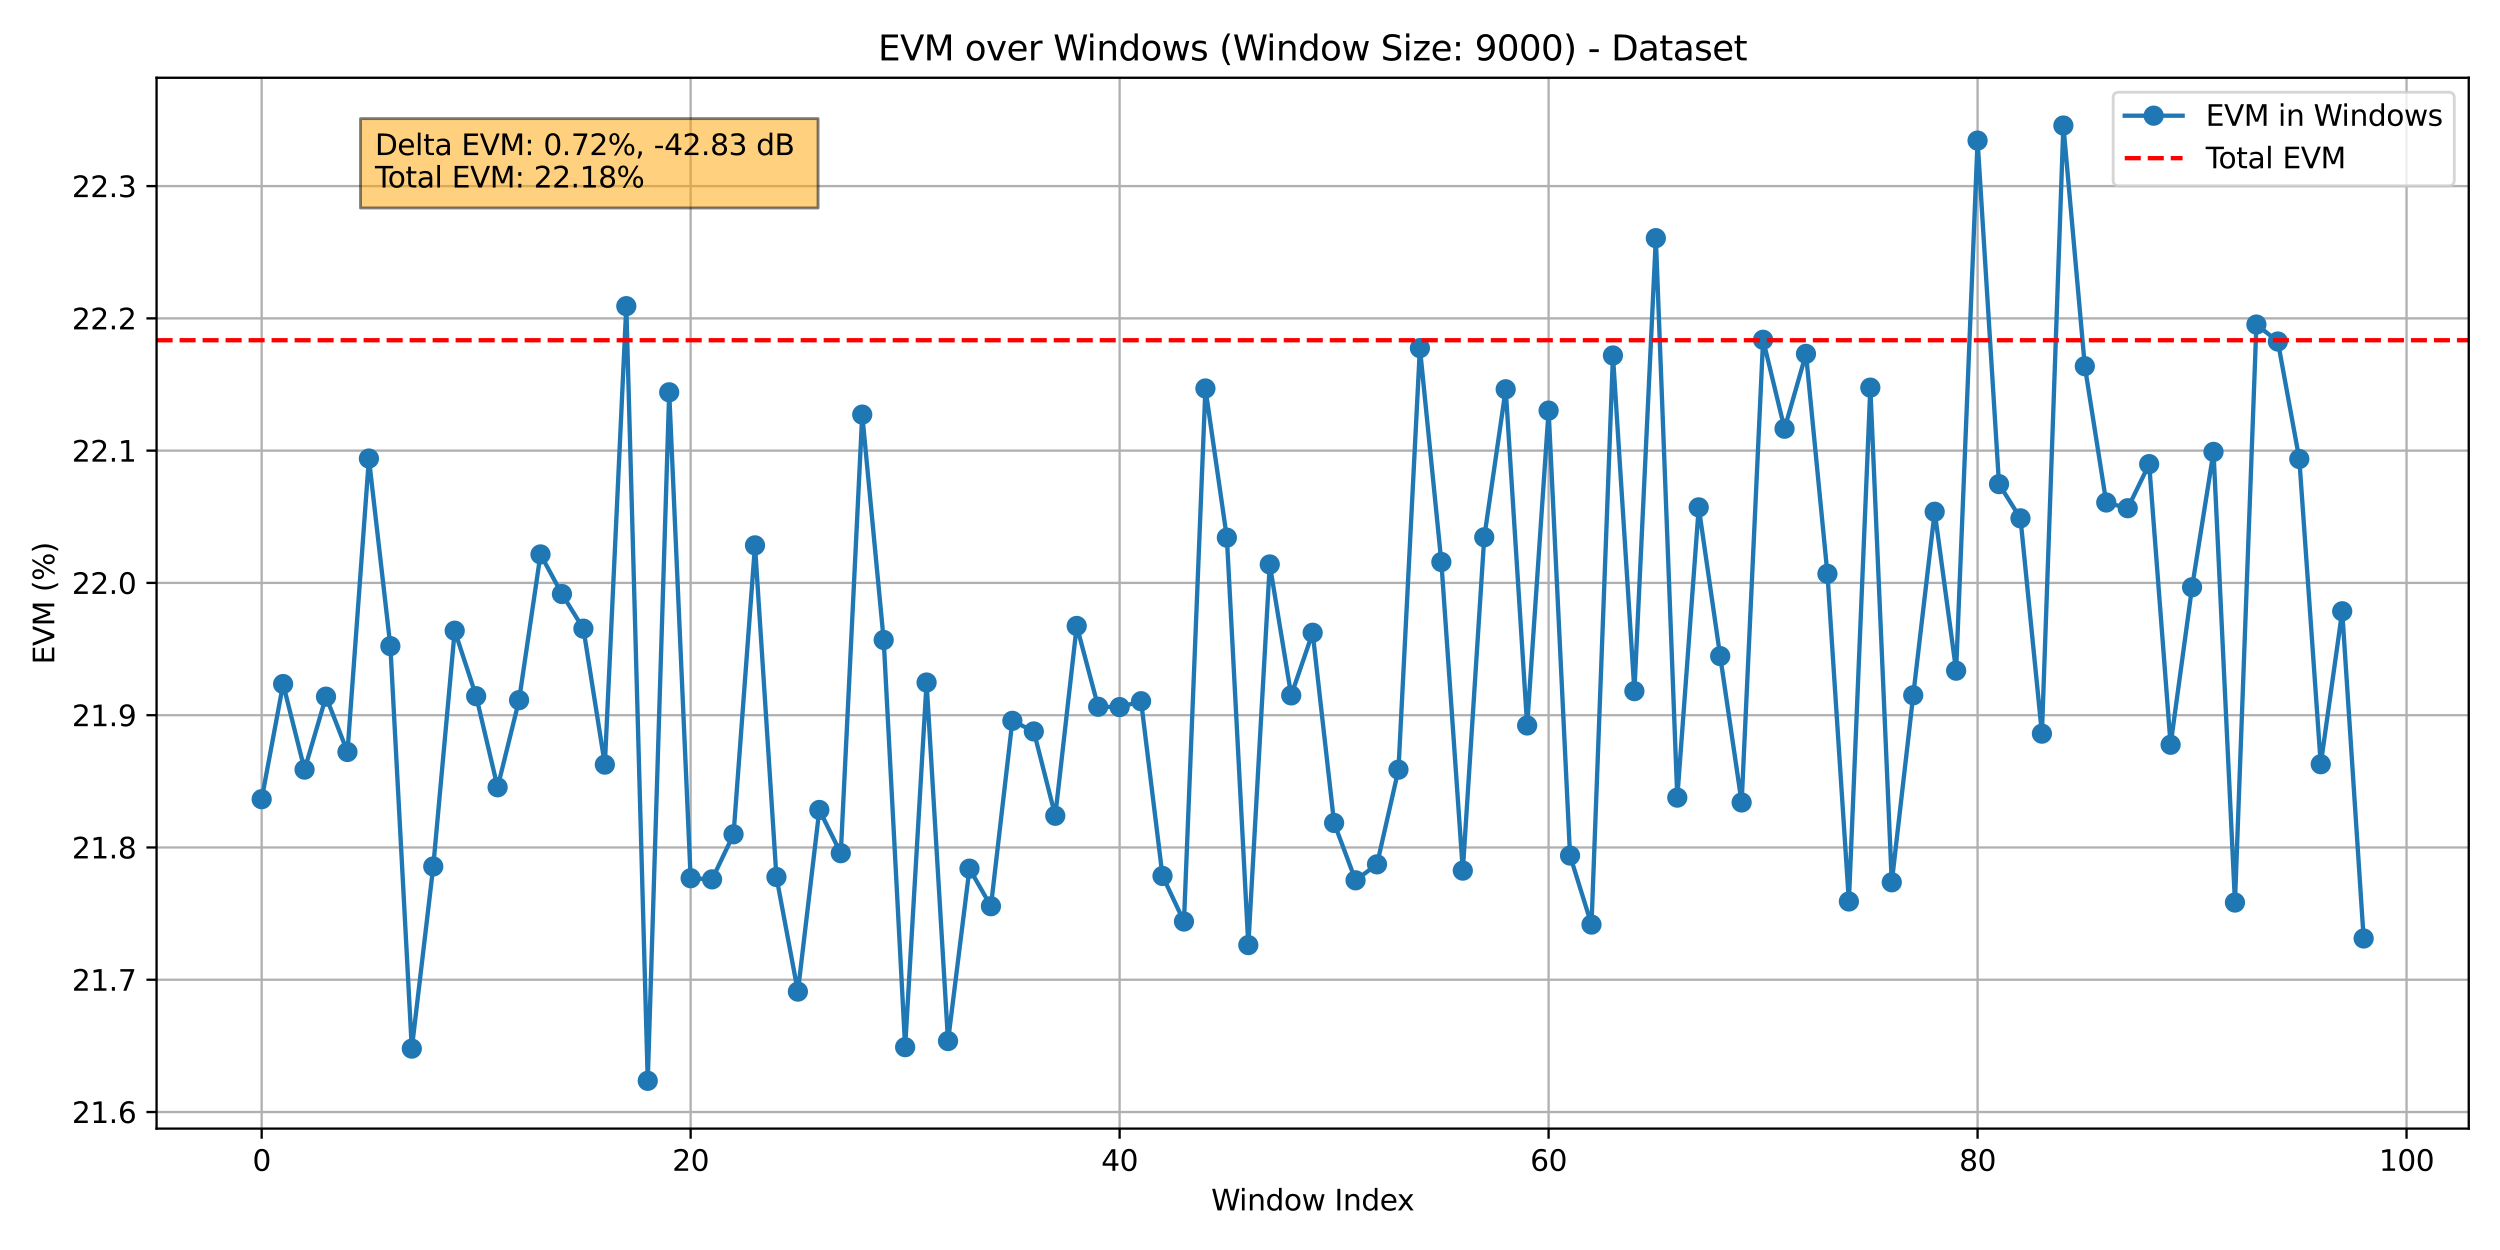 <?xml version="1.0" encoding="utf-8" standalone="no"?>
<!DOCTYPE svg PUBLIC "-//W3C//DTD SVG 1.1//EN"
  "http://www.w3.org/Graphics/SVG/1.1/DTD/svg11.dtd">
<svg xmlns:xlink="http://www.w3.org/1999/xlink" width="864pt" height="432pt" viewBox="0 0 864 432" xmlns="http://www.w3.org/2000/svg" version="1.1">
 <defs>
  <style type="text/css">*{stroke-linejoin: round; stroke-linecap: butt}</style>
 </defs>
 <g id="figure_1">
  <g id="patch_1">
   <path d="M 0 432 
L 864 432 
L 864 0 
L 0 0 
z
" style="fill: #ffffff"/>
  </g>
  <g id="axes_1">
   <g id="patch_2">
    <path d="M 54.11 390.04 
L 853.2 390.04 
L 853.2 26.88 
L 54.11 26.88 
z
" style="fill: #ffffff"/>
   </g>
   <g id="matplotlib.axis_1">
    <g id="xtick_1">
     <g id="line2d_1">
      <path d="M 90.432 390.04 
L 90.432 26.88 
" clip-path="url(#p00bcfaa2cd)" style="fill: none; stroke: #b0b0b0; stroke-width: 0.8; stroke-linecap: square"/>
     </g>
     <g id="line2d_2">
      <defs>
       <path id="mf7ab8d05f5" d="M 0 0 
L 0 3.5 
" style="stroke: #000000; stroke-width: 0.8"/>
      </defs>
      <g>
       <use xlink:href="#mf7ab8d05f5" x="90.432" y="390.04" style="stroke: #000000; stroke-width: 0.8"/>
      </g>
     </g>
     <g id="text_1">
      <!-- 0 -->
      <g transform="translate(87.251 404.638) scale(0.1 -0.1)">
       <defs>
        <path id="DejaVuSans-30" d="M 2034 4250 
Q 1547 4250 1301 3770 
Q 1056 3291 1056 2328 
Q 1056 1369 1301 889 
Q 1547 409 2034 409 
Q 2525 409 2770 889 
Q 3016 1369 3016 2328 
Q 3016 3291 2770 3770 
Q 2525 4250 2034 4250 
z
M 2034 4750 
Q 2819 4750 3233 4129 
Q 3647 3509 3647 2328 
Q 3647 1150 3233 529 
Q 2819 -91 2034 -91 
Q 1250 -91 836 529 
Q 422 1150 422 2328 
Q 422 3509 836 4129 
Q 1250 4750 2034 4750 
z
" transform="scale(0.016)"/>
       </defs>
       <use xlink:href="#DejaVuSans-30"/>
      </g>
     </g>
    </g>
    <g id="xtick_2">
     <g id="line2d_3">
      <path d="M 238.686 390.04 
L 238.686 26.88 
" clip-path="url(#p00bcfaa2cd)" style="fill: none; stroke: #b0b0b0; stroke-width: 0.8; stroke-linecap: square"/>
     </g>
     <g id="line2d_4">
      <g>
       <use xlink:href="#mf7ab8d05f5" x="238.686" y="390.04" style="stroke: #000000; stroke-width: 0.8"/>
      </g>
     </g>
     <g id="text_2">
      <!-- 20 -->
      <g transform="translate(232.324 404.638) scale(0.1 -0.1)">
       <defs>
        <path id="DejaVuSans-32" d="M 1228 531 
L 3431 531 
L 3431 0 
L 469 0 
L 469 531 
Q 828 903 1448 1529 
Q 2069 2156 2228 2338 
Q 2531 2678 2651 2914 
Q 2772 3150 2772 3378 
Q 2772 3750 2511 3984 
Q 2250 4219 1831 4219 
Q 1534 4219 1204 4116 
Q 875 4013 500 3803 
L 500 4441 
Q 881 4594 1212 4672 
Q 1544 4750 1819 4750 
Q 2544 4750 2975 4387 
Q 3406 4025 3406 3419 
Q 3406 3131 3298 2873 
Q 3191 2616 2906 2266 
Q 2828 2175 2409 1742 
Q 1991 1309 1228 531 
z
" transform="scale(0.016)"/>
       </defs>
       <use xlink:href="#DejaVuSans-32"/>
       <use xlink:href="#DejaVuSans-30" transform="translate(63.623 0)"/>
      </g>
     </g>
    </g>
    <g id="xtick_3">
     <g id="line2d_5">
      <path d="M 386.941 390.04 
L 386.941 26.88 
" clip-path="url(#p00bcfaa2cd)" style="fill: none; stroke: #b0b0b0; stroke-width: 0.8; stroke-linecap: square"/>
     </g>
     <g id="line2d_6">
      <g>
       <use xlink:href="#mf7ab8d05f5" x="386.941" y="390.04" style="stroke: #000000; stroke-width: 0.8"/>
      </g>
     </g>
     <g id="text_3">
      <!-- 40 -->
      <g transform="translate(380.578 404.638) scale(0.1 -0.1)">
       <defs>
        <path id="DejaVuSans-34" d="M 2419 4116 
L 825 1625 
L 2419 1625 
L 2419 4116 
z
M 2253 4666 
L 3047 4666 
L 3047 1625 
L 3713 1625 
L 3713 1100 
L 3047 1100 
L 3047 0 
L 2419 0 
L 2419 1100 
L 313 1100 
L 313 1709 
L 2253 4666 
z
" transform="scale(0.016)"/>
       </defs>
       <use xlink:href="#DejaVuSans-34"/>
       <use xlink:href="#DejaVuSans-30" transform="translate(63.623 0)"/>
      </g>
     </g>
    </g>
    <g id="xtick_4">
     <g id="line2d_7">
      <path d="M 535.195 390.04 
L 535.195 26.88 
" clip-path="url(#p00bcfaa2cd)" style="fill: none; stroke: #b0b0b0; stroke-width: 0.8; stroke-linecap: square"/>
     </g>
     <g id="line2d_8">
      <g>
       <use xlink:href="#mf7ab8d05f5" x="535.195" y="390.04" style="stroke: #000000; stroke-width: 0.8"/>
      </g>
     </g>
     <g id="text_4">
      <!-- 60 -->
      <g transform="translate(528.832 404.638) scale(0.1 -0.1)">
       <defs>
        <path id="DejaVuSans-36" d="M 2113 2584 
Q 1688 2584 1439 2293 
Q 1191 2003 1191 1497 
Q 1191 994 1439 701 
Q 1688 409 2113 409 
Q 2538 409 2786 701 
Q 3034 994 3034 1497 
Q 3034 2003 2786 2293 
Q 2538 2584 2113 2584 
z
M 3366 4563 
L 3366 3988 
Q 3128 4100 2886 4159 
Q 2644 4219 2406 4219 
Q 1781 4219 1451 3797 
Q 1122 3375 1075 2522 
Q 1259 2794 1537 2939 
Q 1816 3084 2150 3084 
Q 2853 3084 3261 2657 
Q 3669 2231 3669 1497 
Q 3669 778 3244 343 
Q 2819 -91 2113 -91 
Q 1303 -91 875 529 
Q 447 1150 447 2328 
Q 447 3434 972 4092 
Q 1497 4750 2381 4750 
Q 2619 4750 2861 4703 
Q 3103 4656 3366 4563 
z
" transform="scale(0.016)"/>
       </defs>
       <use xlink:href="#DejaVuSans-36"/>
       <use xlink:href="#DejaVuSans-30" transform="translate(63.623 0)"/>
      </g>
     </g>
    </g>
    <g id="xtick_5">
     <g id="line2d_9">
      <path d="M 683.449 390.04 
L 683.449 26.88 
" clip-path="url(#p00bcfaa2cd)" style="fill: none; stroke: #b0b0b0; stroke-width: 0.8; stroke-linecap: square"/>
     </g>
     <g id="line2d_10">
      <g>
       <use xlink:href="#mf7ab8d05f5" x="683.449" y="390.04" style="stroke: #000000; stroke-width: 0.8"/>
      </g>
     </g>
     <g id="text_5">
      <!-- 80 -->
      <g transform="translate(677.086 404.638) scale(0.1 -0.1)">
       <defs>
        <path id="DejaVuSans-38" d="M 2034 2216 
Q 1584 2216 1326 1975 
Q 1069 1734 1069 1313 
Q 1069 891 1326 650 
Q 1584 409 2034 409 
Q 2484 409 2743 651 
Q 3003 894 3003 1313 
Q 3003 1734 2745 1975 
Q 2488 2216 2034 2216 
z
M 1403 2484 
Q 997 2584 770 2862 
Q 544 3141 544 3541 
Q 544 4100 942 4425 
Q 1341 4750 2034 4750 
Q 2731 4750 3128 4425 
Q 3525 4100 3525 3541 
Q 3525 3141 3298 2862 
Q 3072 2584 2669 2484 
Q 3125 2378 3379 2068 
Q 3634 1759 3634 1313 
Q 3634 634 3220 271 
Q 2806 -91 2034 -91 
Q 1263 -91 848 271 
Q 434 634 434 1313 
Q 434 1759 690 2068 
Q 947 2378 1403 2484 
z
M 1172 3481 
Q 1172 3119 1398 2916 
Q 1625 2713 2034 2713 
Q 2441 2713 2670 2916 
Q 2900 3119 2900 3481 
Q 2900 3844 2670 4047 
Q 2441 4250 2034 4250 
Q 1625 4250 1398 4047 
Q 1172 3844 1172 3481 
z
" transform="scale(0.016)"/>
       </defs>
       <use xlink:href="#DejaVuSans-38"/>
       <use xlink:href="#DejaVuSans-30" transform="translate(63.623 0)"/>
      </g>
     </g>
    </g>
    <g id="xtick_6">
     <g id="line2d_11">
      <path d="M 831.703 390.04 
L 831.703 26.88 
" clip-path="url(#p00bcfaa2cd)" style="fill: none; stroke: #b0b0b0; stroke-width: 0.8; stroke-linecap: square"/>
     </g>
     <g id="line2d_12">
      <g>
       <use xlink:href="#mf7ab8d05f5" x="831.703" y="390.04" style="stroke: #000000; stroke-width: 0.8"/>
      </g>
     </g>
     <g id="text_6">
      <!-- 100 -->
      <g transform="translate(822.159 404.638) scale(0.1 -0.1)">
       <defs>
        <path id="DejaVuSans-31" d="M 794 531 
L 1825 531 
L 1825 4091 
L 703 3866 
L 703 4441 
L 1819 4666 
L 2450 4666 
L 2450 531 
L 3481 531 
L 3481 0 
L 794 0 
L 794 531 
z
" transform="scale(0.016)"/>
       </defs>
       <use xlink:href="#DejaVuSans-31"/>
       <use xlink:href="#DejaVuSans-30" transform="translate(63.623 0)"/>
       <use xlink:href="#DejaVuSans-30" transform="translate(127.246 0)"/>
      </g>
     </g>
    </g>
    <g id="text_7">
     <!-- Window Index -->
     <g transform="translate(418.588 418.317) scale(0.1 -0.1)">
      <defs>
       <path id="DejaVuSans-57" d="M 213 4666 
L 850 4666 
L 1831 722 
L 2809 4666 
L 3519 4666 
L 4500 722 
L 5478 4666 
L 6119 4666 
L 4947 0 
L 4153 0 
L 3169 4050 
L 2175 0 
L 1381 0 
L 213 4666 
z
" transform="scale(0.016)"/>
       <path id="DejaVuSans-69" d="M 603 3500 
L 1178 3500 
L 1178 0 
L 603 0 
L 603 3500 
z
M 603 4863 
L 1178 4863 
L 1178 4134 
L 603 4134 
L 603 4863 
z
" transform="scale(0.016)"/>
       <path id="DejaVuSans-6e" d="M 3513 2113 
L 3513 0 
L 2938 0 
L 2938 2094 
Q 2938 2591 2744 2837 
Q 2550 3084 2163 3084 
Q 1697 3084 1428 2787 
Q 1159 2491 1159 1978 
L 1159 0 
L 581 0 
L 581 3500 
L 1159 3500 
L 1159 2956 
Q 1366 3272 1645 3428 
Q 1925 3584 2291 3584 
Q 2894 3584 3203 3211 
Q 3513 2838 3513 2113 
z
" transform="scale(0.016)"/>
       <path id="DejaVuSans-64" d="M 2906 2969 
L 2906 4863 
L 3481 4863 
L 3481 0 
L 2906 0 
L 2906 525 
Q 2725 213 2448 61 
Q 2172 -91 1784 -91 
Q 1150 -91 751 415 
Q 353 922 353 1747 
Q 353 2572 751 3078 
Q 1150 3584 1784 3584 
Q 2172 3584 2448 3432 
Q 2725 3281 2906 2969 
z
M 947 1747 
Q 947 1113 1208 752 
Q 1469 391 1925 391 
Q 2381 391 2643 752 
Q 2906 1113 2906 1747 
Q 2906 2381 2643 2742 
Q 2381 3103 1925 3103 
Q 1469 3103 1208 2742 
Q 947 2381 947 1747 
z
" transform="scale(0.016)"/>
       <path id="DejaVuSans-6f" d="M 1959 3097 
Q 1497 3097 1228 2736 
Q 959 2375 959 1747 
Q 959 1119 1226 758 
Q 1494 397 1959 397 
Q 2419 397 2687 759 
Q 2956 1122 2956 1747 
Q 2956 2369 2687 2733 
Q 2419 3097 1959 3097 
z
M 1959 3584 
Q 2709 3584 3137 3096 
Q 3566 2609 3566 1747 
Q 3566 888 3137 398 
Q 2709 -91 1959 -91 
Q 1206 -91 779 398 
Q 353 888 353 1747 
Q 353 2609 779 3096 
Q 1206 3584 1959 3584 
z
" transform="scale(0.016)"/>
       <path id="DejaVuSans-77" d="M 269 3500 
L 844 3500 
L 1563 769 
L 2278 3500 
L 2956 3500 
L 3675 769 
L 4391 3500 
L 4966 3500 
L 4050 0 
L 3372 0 
L 2619 2869 
L 1863 0 
L 1184 0 
L 269 3500 
z
" transform="scale(0.016)"/>
       <path id="DejaVuSans-20" transform="scale(0.016)"/>
       <path id="DejaVuSans-49" d="M 628 4666 
L 1259 4666 
L 1259 0 
L 628 0 
L 628 4666 
z
" transform="scale(0.016)"/>
       <path id="DejaVuSans-65" d="M 3597 1894 
L 3597 1613 
L 953 1613 
Q 991 1019 1311 708 
Q 1631 397 2203 397 
Q 2534 397 2845 478 
Q 3156 559 3463 722 
L 3463 178 
Q 3153 47 2828 -22 
Q 2503 -91 2169 -91 
Q 1331 -91 842 396 
Q 353 884 353 1716 
Q 353 2575 817 3079 
Q 1281 3584 2069 3584 
Q 2775 3584 3186 3129 
Q 3597 2675 3597 1894 
z
M 3022 2063 
Q 3016 2534 2758 2815 
Q 2500 3097 2075 3097 
Q 1594 3097 1305 2825 
Q 1016 2553 972 2059 
L 3022 2063 
z
" transform="scale(0.016)"/>
       <path id="DejaVuSans-78" d="M 3513 3500 
L 2247 1797 
L 3578 0 
L 2900 0 
L 1881 1375 
L 863 0 
L 184 0 
L 1544 1831 
L 300 3500 
L 978 3500 
L 1906 2253 
L 2834 3500 
L 3513 3500 
z
" transform="scale(0.016)"/>
      </defs>
      <use xlink:href="#DejaVuSans-57"/>
      <use xlink:href="#DejaVuSans-69" transform="translate(96.627 0)"/>
      <use xlink:href="#DejaVuSans-6e" transform="translate(124.41 0)"/>
      <use xlink:href="#DejaVuSans-64" transform="translate(187.789 0)"/>
      <use xlink:href="#DejaVuSans-6f" transform="translate(251.266 0)"/>
      <use xlink:href="#DejaVuSans-77" transform="translate(312.447 0)"/>
      <use xlink:href="#DejaVuSans-20" transform="translate(394.234 0)"/>
      <use xlink:href="#DejaVuSans-49" transform="translate(426.021 0)"/>
      <use xlink:href="#DejaVuSans-6e" transform="translate(455.514 0)"/>
      <use xlink:href="#DejaVuSans-64" transform="translate(518.893 0)"/>
      <use xlink:href="#DejaVuSans-65" transform="translate(582.369 0)"/>
      <use xlink:href="#DejaVuSans-78" transform="translate(642.143 0)"/>
     </g>
    </g>
   </g>
   <g id="matplotlib.axis_2">
    <g id="ytick_1">
     <g id="line2d_13">
      <path d="M 54.11 384.311 
L 853.2 384.311 
" clip-path="url(#p00bcfaa2cd)" style="fill: none; stroke: #b0b0b0; stroke-width: 0.8; stroke-linecap: square"/>
     </g>
     <g id="line2d_14">
      <defs>
       <path id="m2337b402ac" d="M 0 0 
L -3.5 0 
" style="stroke: #000000; stroke-width: 0.8"/>
      </defs>
      <g>
       <use xlink:href="#m2337b402ac" x="54.11" y="384.311" style="stroke: #000000; stroke-width: 0.8"/>
      </g>
     </g>
     <g id="text_8">
      <!-- 21.6 -->
      <g transform="translate(24.844 388.11) scale(0.1 -0.1)">
       <defs>
        <path id="DejaVuSans-2e" d="M 684 794 
L 1344 794 
L 1344 0 
L 684 0 
L 684 794 
z
" transform="scale(0.016)"/>
       </defs>
       <use xlink:href="#DejaVuSans-32"/>
       <use xlink:href="#DejaVuSans-31" transform="translate(63.623 0)"/>
       <use xlink:href="#DejaVuSans-2e" transform="translate(127.246 0)"/>
       <use xlink:href="#DejaVuSans-36" transform="translate(159.033 0)"/>
      </g>
     </g>
    </g>
    <g id="ytick_2">
     <g id="line2d_15">
      <path d="M 54.11 338.597 
L 853.2 338.597 
" clip-path="url(#p00bcfaa2cd)" style="fill: none; stroke: #b0b0b0; stroke-width: 0.8; stroke-linecap: square"/>
     </g>
     <g id="line2d_16">
      <g>
       <use xlink:href="#m2337b402ac" x="54.11" y="338.597" style="stroke: #000000; stroke-width: 0.8"/>
      </g>
     </g>
     <g id="text_9">
      <!-- 21.7 -->
      <g transform="translate(24.844 342.397) scale(0.1 -0.1)">
       <defs>
        <path id="DejaVuSans-37" d="M 525 4666 
L 3525 4666 
L 3525 4397 
L 1831 0 
L 1172 0 
L 2766 4134 
L 525 4134 
L 525 4666 
z
" transform="scale(0.016)"/>
       </defs>
       <use xlink:href="#DejaVuSans-32"/>
       <use xlink:href="#DejaVuSans-31" transform="translate(63.623 0)"/>
       <use xlink:href="#DejaVuSans-2e" transform="translate(127.246 0)"/>
       <use xlink:href="#DejaVuSans-37" transform="translate(159.033 0)"/>
      </g>
     </g>
    </g>
    <g id="ytick_3">
     <g id="line2d_17">
      <path d="M 54.11 292.884 
L 853.2 292.884 
" clip-path="url(#p00bcfaa2cd)" style="fill: none; stroke: #b0b0b0; stroke-width: 0.8; stroke-linecap: square"/>
     </g>
     <g id="line2d_18">
      <g>
       <use xlink:href="#m2337b402ac" x="54.11" y="292.884" style="stroke: #000000; stroke-width: 0.8"/>
      </g>
     </g>
     <g id="text_10">
      <!-- 21.8 -->
      <g transform="translate(24.844 296.684) scale(0.1 -0.1)">
       <use xlink:href="#DejaVuSans-32"/>
       <use xlink:href="#DejaVuSans-31" transform="translate(63.623 0)"/>
       <use xlink:href="#DejaVuSans-2e" transform="translate(127.246 0)"/>
       <use xlink:href="#DejaVuSans-38" transform="translate(159.033 0)"/>
      </g>
     </g>
    </g>
    <g id="ytick_4">
     <g id="line2d_19">
      <path d="M 54.11 247.171 
L 853.2 247.171 
" clip-path="url(#p00bcfaa2cd)" style="fill: none; stroke: #b0b0b0; stroke-width: 0.8; stroke-linecap: square"/>
     </g>
     <g id="line2d_20">
      <g>
       <use xlink:href="#m2337b402ac" x="54.11" y="247.171" style="stroke: #000000; stroke-width: 0.8"/>
      </g>
     </g>
     <g id="text_11">
      <!-- 21.9 -->
      <g transform="translate(24.844 250.97) scale(0.1 -0.1)">
       <defs>
        <path id="DejaVuSans-39" d="M 703 97 
L 703 672 
Q 941 559 1184 500 
Q 1428 441 1663 441 
Q 2288 441 2617 861 
Q 2947 1281 2994 2138 
Q 2813 1869 2534 1725 
Q 2256 1581 1919 1581 
Q 1219 1581 811 2004 
Q 403 2428 403 3163 
Q 403 3881 828 4315 
Q 1253 4750 1959 4750 
Q 2769 4750 3195 4129 
Q 3622 3509 3622 2328 
Q 3622 1225 3098 567 
Q 2575 -91 1691 -91 
Q 1453 -91 1209 -44 
Q 966 3 703 97 
z
M 1959 2075 
Q 2384 2075 2632 2365 
Q 2881 2656 2881 3163 
Q 2881 3666 2632 3958 
Q 2384 4250 1959 4250 
Q 1534 4250 1286 3958 
Q 1038 3666 1038 3163 
Q 1038 2656 1286 2365 
Q 1534 2075 1959 2075 
z
" transform="scale(0.016)"/>
       </defs>
       <use xlink:href="#DejaVuSans-32"/>
       <use xlink:href="#DejaVuSans-31" transform="translate(63.623 0)"/>
       <use xlink:href="#DejaVuSans-2e" transform="translate(127.246 0)"/>
       <use xlink:href="#DejaVuSans-39" transform="translate(159.033 0)"/>
      </g>
     </g>
    </g>
    <g id="ytick_5">
     <g id="line2d_21">
      <path d="M 54.11 201.458 
L 853.2 201.458 
" clip-path="url(#p00bcfaa2cd)" style="fill: none; stroke: #b0b0b0; stroke-width: 0.8; stroke-linecap: square"/>
     </g>
     <g id="line2d_22">
      <g>
       <use xlink:href="#m2337b402ac" x="54.11" y="201.458" style="stroke: #000000; stroke-width: 0.8"/>
      </g>
     </g>
     <g id="text_12">
      <!-- 22.0 -->
      <g transform="translate(24.844 205.257) scale(0.1 -0.1)">
       <use xlink:href="#DejaVuSans-32"/>
       <use xlink:href="#DejaVuSans-32" transform="translate(63.623 0)"/>
       <use xlink:href="#DejaVuSans-2e" transform="translate(127.246 0)"/>
       <use xlink:href="#DejaVuSans-30" transform="translate(159.033 0)"/>
      </g>
     </g>
    </g>
    <g id="ytick_6">
     <g id="line2d_23">
      <path d="M 54.11 155.745 
L 853.2 155.745 
" clip-path="url(#p00bcfaa2cd)" style="fill: none; stroke: #b0b0b0; stroke-width: 0.8; stroke-linecap: square"/>
     </g>
     <g id="line2d_24">
      <g>
       <use xlink:href="#m2337b402ac" x="54.11" y="155.745" style="stroke: #000000; stroke-width: 0.8"/>
      </g>
     </g>
     <g id="text_13">
      <!-- 22.1 -->
      <g transform="translate(24.844 159.544) scale(0.1 -0.1)">
       <use xlink:href="#DejaVuSans-32"/>
       <use xlink:href="#DejaVuSans-32" transform="translate(63.623 0)"/>
       <use xlink:href="#DejaVuSans-2e" transform="translate(127.246 0)"/>
       <use xlink:href="#DejaVuSans-31" transform="translate(159.033 0)"/>
      </g>
     </g>
    </g>
    <g id="ytick_7">
     <g id="line2d_25">
      <path d="M 54.11 110.032 
L 853.2 110.032 
" clip-path="url(#p00bcfaa2cd)" style="fill: none; stroke: #b0b0b0; stroke-width: 0.8; stroke-linecap: square"/>
     </g>
     <g id="line2d_26">
      <g>
       <use xlink:href="#m2337b402ac" x="54.11" y="110.032" style="stroke: #000000; stroke-width: 0.8"/>
      </g>
     </g>
     <g id="text_14">
      <!-- 22.2 -->
      <g transform="translate(24.844 113.831) scale(0.1 -0.1)">
       <use xlink:href="#DejaVuSans-32"/>
       <use xlink:href="#DejaVuSans-32" transform="translate(63.623 0)"/>
       <use xlink:href="#DejaVuSans-2e" transform="translate(127.246 0)"/>
       <use xlink:href="#DejaVuSans-32" transform="translate(159.033 0)"/>
      </g>
     </g>
    </g>
    <g id="ytick_8">
     <g id="line2d_27">
      <path d="M 54.11 64.319 
L 853.2 64.319 
" clip-path="url(#p00bcfaa2cd)" style="fill: none; stroke: #b0b0b0; stroke-width: 0.8; stroke-linecap: square"/>
     </g>
     <g id="line2d_28">
      <g>
       <use xlink:href="#m2337b402ac" x="54.11" y="64.319" style="stroke: #000000; stroke-width: 0.8"/>
      </g>
     </g>
     <g id="text_15">
      <!-- 22.3 -->
      <g transform="translate(24.844 68.118) scale(0.1 -0.1)">
       <defs>
        <path id="DejaVuSans-33" d="M 2597 2516 
Q 3050 2419 3304 2112 
Q 3559 1806 3559 1356 
Q 3559 666 3084 287 
Q 2609 -91 1734 -91 
Q 1441 -91 1130 -33 
Q 819 25 488 141 
L 488 750 
Q 750 597 1062 519 
Q 1375 441 1716 441 
Q 2309 441 2620 675 
Q 2931 909 2931 1356 
Q 2931 1769 2642 2001 
Q 2353 2234 1838 2234 
L 1294 2234 
L 1294 2753 
L 1863 2753 
Q 2328 2753 2575 2939 
Q 2822 3125 2822 3475 
Q 2822 3834 2567 4026 
Q 2313 4219 1838 4219 
Q 1578 4219 1281 4162 
Q 984 4106 628 3988 
L 628 4550 
Q 988 4650 1302 4700 
Q 1616 4750 1894 4750 
Q 2613 4750 3031 4423 
Q 3450 4097 3450 3541 
Q 3450 3153 3228 2886 
Q 3006 2619 2597 2516 
z
" transform="scale(0.016)"/>
       </defs>
       <use xlink:href="#DejaVuSans-32"/>
       <use xlink:href="#DejaVuSans-32" transform="translate(63.623 0)"/>
       <use xlink:href="#DejaVuSans-2e" transform="translate(127.246 0)"/>
       <use xlink:href="#DejaVuSans-33" transform="translate(159.033 0)"/>
      </g>
     </g>
    </g>
    <g id="text_16">
     <!-- EVM (%) -->
     <g transform="translate(18.765 229.595) rotate(-90) scale(0.1 -0.1)">
      <defs>
       <path id="DejaVuSans-45" d="M 628 4666 
L 3578 4666 
L 3578 4134 
L 1259 4134 
L 1259 2753 
L 3481 2753 
L 3481 2222 
L 1259 2222 
L 1259 531 
L 3634 531 
L 3634 0 
L 628 0 
L 628 4666 
z
" transform="scale(0.016)"/>
       <path id="DejaVuSans-56" d="M 1831 0 
L 50 4666 
L 709 4666 
L 2188 738 
L 3669 4666 
L 4325 4666 
L 2547 0 
L 1831 0 
z
" transform="scale(0.016)"/>
       <path id="DejaVuSans-4d" d="M 628 4666 
L 1569 4666 
L 2759 1491 
L 3956 4666 
L 4897 4666 
L 4897 0 
L 4281 0 
L 4281 4097 
L 3078 897 
L 2444 897 
L 1241 4097 
L 1241 0 
L 628 0 
L 628 4666 
z
" transform="scale(0.016)"/>
       <path id="DejaVuSans-28" d="M 1984 4856 
Q 1566 4138 1362 3434 
Q 1159 2731 1159 2009 
Q 1159 1288 1364 580 
Q 1569 -128 1984 -844 
L 1484 -844 
Q 1016 -109 783 600 
Q 550 1309 550 2009 
Q 550 2706 781 3412 
Q 1013 4119 1484 4856 
L 1984 4856 
z
" transform="scale(0.016)"/>
       <path id="DejaVuSans-25" d="M 4653 2053 
Q 4381 2053 4226 1822 
Q 4072 1591 4072 1178 
Q 4072 772 4226 539 
Q 4381 306 4653 306 
Q 4919 306 5073 539 
Q 5228 772 5228 1178 
Q 5228 1588 5073 1820 
Q 4919 2053 4653 2053 
z
M 4653 2450 
Q 5147 2450 5437 2106 
Q 5728 1763 5728 1178 
Q 5728 594 5436 251 
Q 5144 -91 4653 -91 
Q 4153 -91 3862 251 
Q 3572 594 3572 1178 
Q 3572 1766 3864 2108 
Q 4156 2450 4653 2450 
z
M 1428 4353 
Q 1159 4353 1004 4120 
Q 850 3888 850 3481 
Q 850 3069 1003 2837 
Q 1156 2606 1428 2606 
Q 1700 2606 1854 2837 
Q 2009 3069 2009 3481 
Q 2009 3884 1853 4118 
Q 1697 4353 1428 4353 
z
M 4250 4750 
L 4750 4750 
L 1831 -91 
L 1331 -91 
L 4250 4750 
z
M 1428 4750 
Q 1922 4750 2215 4408 
Q 2509 4066 2509 3481 
Q 2509 2891 2217 2550 
Q 1925 2209 1428 2209 
Q 931 2209 642 2551 
Q 353 2894 353 3481 
Q 353 4063 643 4406 
Q 934 4750 1428 4750 
z
" transform="scale(0.016)"/>
       <path id="DejaVuSans-29" d="M 513 4856 
L 1013 4856 
Q 1481 4119 1714 3412 
Q 1947 2706 1947 2009 
Q 1947 1309 1714 600 
Q 1481 -109 1013 -844 
L 513 -844 
Q 928 -128 1133 580 
Q 1338 1288 1338 2009 
Q 1338 2731 1133 3434 
Q 928 4138 513 4856 
z
" transform="scale(0.016)"/>
      </defs>
      <use xlink:href="#DejaVuSans-45"/>
      <use xlink:href="#DejaVuSans-56" transform="translate(63.184 0)"/>
      <use xlink:href="#DejaVuSans-4d" transform="translate(131.592 0)"/>
      <use xlink:href="#DejaVuSans-20" transform="translate(217.871 0)"/>
      <use xlink:href="#DejaVuSans-28" transform="translate(249.658 0)"/>
      <use xlink:href="#DejaVuSans-25" transform="translate(288.672 0)"/>
      <use xlink:href="#DejaVuSans-29" transform="translate(383.691 0)"/>
     </g>
    </g>
   </g>
   <g id="line2d_29">
    <path d="M 90.432 276.204 
L 97.845 236.407 
L 105.258 265.982 
L 112.67 240.767 
L 120.083 259.89 
L 127.496 158.471 
L 134.909 223.294 
L 142.321 362.405 
L 149.734 299.451 
L 157.147 217.97 
L 164.559 240.602 
L 171.972 272.084 
L 179.385 241.976 
L 186.797 191.604 
L 194.21 205.293 
L 201.623 217.268 
L 209.036 264.256 
L 216.448 105.81 
L 223.861 373.533 
L 231.274 135.578 
L 238.686 303.512 
L 246.099 303.908 
L 253.512 288.33 
L 260.925 188.479 
L 268.337 303.091 
L 275.75 342.699 
L 283.163 279.92 
L 290.575 294.869 
L 297.988 143.289 
L 305.401 221.175 
L 312.814 361.897 
L 320.226 235.881 
L 327.639 359.785 
L 335.052 300.21 
L 342.464 313.189 
L 349.877 249.118 
L 357.29 252.788 
L 364.702 281.931 
L 372.115 216.329 
L 379.528 244.253 
L 386.941 244.372 
L 394.353 242.339 
L 401.766 302.734 
L 409.179 318.483 
L 416.591 134.258 
L 424.004 185.811 
L 431.417 326.616 
L 438.83 195.071 
L 446.242 240.329 
L 453.655 218.678 
L 461.068 284.415 
L 468.48 304.241 
L 475.893 298.714 
L 483.306 266.006 
L 490.719 120.304 
L 498.131 194.229 
L 505.544 300.886 
L 512.957 185.68 
L 520.369 134.533 
L 527.782 250.723 
L 535.195 141.91 
L 542.608 295.682 
L 550.02 319.533 
L 557.433 122.854 
L 564.846 238.86 
L 572.258 82.304 
L 579.671 275.662 
L 587.084 175.349 
L 594.496 226.756 
L 601.909 277.336 
L 609.322 117.43 
L 616.735 148.171 
L 624.147 122.297 
L 631.56 198.311 
L 638.973 311.554 
L 646.385 133.969 
L 653.798 304.921 
L 661.211 240.29 
L 668.624 176.86 
L 676.036 231.791 
L 683.449 48.59 
L 690.862 167.316 
L 698.274 179.138 
L 705.687 253.555 
L 713.1 43.387 
L 720.513 126.556 
L 727.925 173.664 
L 735.338 175.642 
L 742.751 160.398 
L 750.163 257.397 
L 757.576 202.964 
L 764.989 156.173 
L 772.401 311.918 
L 779.814 112.17 
L 787.227 118.03 
L 794.64 158.633 
L 802.052 264.115 
L 809.465 211.256 
L 816.878 324.34 
" clip-path="url(#p00bcfaa2cd)" style="fill: none; stroke: #1f77b4; stroke-width: 1.5; stroke-linecap: square"/>
    <defs>
     <path id="mc1e1666c50" d="M 0 3 
C 0.796 3 1.559 2.684 2.121 2.121 
C 2.684 1.559 3 0.796 3 0 
C 3 -0.796 2.684 -1.559 2.121 -2.121 
C 1.559 -2.684 0.796 -3 0 -3 
C -0.796 -3 -1.559 -2.684 -2.121 -2.121 
C -2.684 -1.559 -3 -0.796 -3 0 
C -3 0.796 -2.684 1.559 -2.121 2.121 
C -1.559 2.684 -0.796 3 0 3 
z
" style="stroke: #1f77b4"/>
    </defs>
    <g clip-path="url(#p00bcfaa2cd)">
     <use xlink:href="#mc1e1666c50" x="90.432" y="276.204" style="fill: #1f77b4; stroke: #1f77b4"/>
     <use xlink:href="#mc1e1666c50" x="97.845" y="236.407" style="fill: #1f77b4; stroke: #1f77b4"/>
     <use xlink:href="#mc1e1666c50" x="105.258" y="265.982" style="fill: #1f77b4; stroke: #1f77b4"/>
     <use xlink:href="#mc1e1666c50" x="112.67" y="240.767" style="fill: #1f77b4; stroke: #1f77b4"/>
     <use xlink:href="#mc1e1666c50" x="120.083" y="259.89" style="fill: #1f77b4; stroke: #1f77b4"/>
     <use xlink:href="#mc1e1666c50" x="127.496" y="158.471" style="fill: #1f77b4; stroke: #1f77b4"/>
     <use xlink:href="#mc1e1666c50" x="134.909" y="223.294" style="fill: #1f77b4; stroke: #1f77b4"/>
     <use xlink:href="#mc1e1666c50" x="142.321" y="362.405" style="fill: #1f77b4; stroke: #1f77b4"/>
     <use xlink:href="#mc1e1666c50" x="149.734" y="299.451" style="fill: #1f77b4; stroke: #1f77b4"/>
     <use xlink:href="#mc1e1666c50" x="157.147" y="217.97" style="fill: #1f77b4; stroke: #1f77b4"/>
     <use xlink:href="#mc1e1666c50" x="164.559" y="240.602" style="fill: #1f77b4; stroke: #1f77b4"/>
     <use xlink:href="#mc1e1666c50" x="171.972" y="272.084" style="fill: #1f77b4; stroke: #1f77b4"/>
     <use xlink:href="#mc1e1666c50" x="179.385" y="241.976" style="fill: #1f77b4; stroke: #1f77b4"/>
     <use xlink:href="#mc1e1666c50" x="186.797" y="191.604" style="fill: #1f77b4; stroke: #1f77b4"/>
     <use xlink:href="#mc1e1666c50" x="194.21" y="205.293" style="fill: #1f77b4; stroke: #1f77b4"/>
     <use xlink:href="#mc1e1666c50" x="201.623" y="217.268" style="fill: #1f77b4; stroke: #1f77b4"/>
     <use xlink:href="#mc1e1666c50" x="209.036" y="264.256" style="fill: #1f77b4; stroke: #1f77b4"/>
     <use xlink:href="#mc1e1666c50" x="216.448" y="105.81" style="fill: #1f77b4; stroke: #1f77b4"/>
     <use xlink:href="#mc1e1666c50" x="223.861" y="373.533" style="fill: #1f77b4; stroke: #1f77b4"/>
     <use xlink:href="#mc1e1666c50" x="231.274" y="135.578" style="fill: #1f77b4; stroke: #1f77b4"/>
     <use xlink:href="#mc1e1666c50" x="238.686" y="303.512" style="fill: #1f77b4; stroke: #1f77b4"/>
     <use xlink:href="#mc1e1666c50" x="246.099" y="303.908" style="fill: #1f77b4; stroke: #1f77b4"/>
     <use xlink:href="#mc1e1666c50" x="253.512" y="288.33" style="fill: #1f77b4; stroke: #1f77b4"/>
     <use xlink:href="#mc1e1666c50" x="260.925" y="188.479" style="fill: #1f77b4; stroke: #1f77b4"/>
     <use xlink:href="#mc1e1666c50" x="268.337" y="303.091" style="fill: #1f77b4; stroke: #1f77b4"/>
     <use xlink:href="#mc1e1666c50" x="275.75" y="342.699" style="fill: #1f77b4; stroke: #1f77b4"/>
     <use xlink:href="#mc1e1666c50" x="283.163" y="279.92" style="fill: #1f77b4; stroke: #1f77b4"/>
     <use xlink:href="#mc1e1666c50" x="290.575" y="294.869" style="fill: #1f77b4; stroke: #1f77b4"/>
     <use xlink:href="#mc1e1666c50" x="297.988" y="143.289" style="fill: #1f77b4; stroke: #1f77b4"/>
     <use xlink:href="#mc1e1666c50" x="305.401" y="221.175" style="fill: #1f77b4; stroke: #1f77b4"/>
     <use xlink:href="#mc1e1666c50" x="312.814" y="361.897" style="fill: #1f77b4; stroke: #1f77b4"/>
     <use xlink:href="#mc1e1666c50" x="320.226" y="235.881" style="fill: #1f77b4; stroke: #1f77b4"/>
     <use xlink:href="#mc1e1666c50" x="327.639" y="359.785" style="fill: #1f77b4; stroke: #1f77b4"/>
     <use xlink:href="#mc1e1666c50" x="335.052" y="300.21" style="fill: #1f77b4; stroke: #1f77b4"/>
     <use xlink:href="#mc1e1666c50" x="342.464" y="313.189" style="fill: #1f77b4; stroke: #1f77b4"/>
     <use xlink:href="#mc1e1666c50" x="349.877" y="249.118" style="fill: #1f77b4; stroke: #1f77b4"/>
     <use xlink:href="#mc1e1666c50" x="357.29" y="252.788" style="fill: #1f77b4; stroke: #1f77b4"/>
     <use xlink:href="#mc1e1666c50" x="364.702" y="281.931" style="fill: #1f77b4; stroke: #1f77b4"/>
     <use xlink:href="#mc1e1666c50" x="372.115" y="216.329" style="fill: #1f77b4; stroke: #1f77b4"/>
     <use xlink:href="#mc1e1666c50" x="379.528" y="244.253" style="fill: #1f77b4; stroke: #1f77b4"/>
     <use xlink:href="#mc1e1666c50" x="386.941" y="244.372" style="fill: #1f77b4; stroke: #1f77b4"/>
     <use xlink:href="#mc1e1666c50" x="394.353" y="242.339" style="fill: #1f77b4; stroke: #1f77b4"/>
     <use xlink:href="#mc1e1666c50" x="401.766" y="302.734" style="fill: #1f77b4; stroke: #1f77b4"/>
     <use xlink:href="#mc1e1666c50" x="409.179" y="318.483" style="fill: #1f77b4; stroke: #1f77b4"/>
     <use xlink:href="#mc1e1666c50" x="416.591" y="134.258" style="fill: #1f77b4; stroke: #1f77b4"/>
     <use xlink:href="#mc1e1666c50" x="424.004" y="185.811" style="fill: #1f77b4; stroke: #1f77b4"/>
     <use xlink:href="#mc1e1666c50" x="431.417" y="326.616" style="fill: #1f77b4; stroke: #1f77b4"/>
     <use xlink:href="#mc1e1666c50" x="438.83" y="195.071" style="fill: #1f77b4; stroke: #1f77b4"/>
     <use xlink:href="#mc1e1666c50" x="446.242" y="240.329" style="fill: #1f77b4; stroke: #1f77b4"/>
     <use xlink:href="#mc1e1666c50" x="453.655" y="218.678" style="fill: #1f77b4; stroke: #1f77b4"/>
     <use xlink:href="#mc1e1666c50" x="461.068" y="284.415" style="fill: #1f77b4; stroke: #1f77b4"/>
     <use xlink:href="#mc1e1666c50" x="468.48" y="304.241" style="fill: #1f77b4; stroke: #1f77b4"/>
     <use xlink:href="#mc1e1666c50" x="475.893" y="298.714" style="fill: #1f77b4; stroke: #1f77b4"/>
     <use xlink:href="#mc1e1666c50" x="483.306" y="266.006" style="fill: #1f77b4; stroke: #1f77b4"/>
     <use xlink:href="#mc1e1666c50" x="490.719" y="120.304" style="fill: #1f77b4; stroke: #1f77b4"/>
     <use xlink:href="#mc1e1666c50" x="498.131" y="194.229" style="fill: #1f77b4; stroke: #1f77b4"/>
     <use xlink:href="#mc1e1666c50" x="505.544" y="300.886" style="fill: #1f77b4; stroke: #1f77b4"/>
     <use xlink:href="#mc1e1666c50" x="512.957" y="185.68" style="fill: #1f77b4; stroke: #1f77b4"/>
     <use xlink:href="#mc1e1666c50" x="520.369" y="134.533" style="fill: #1f77b4; stroke: #1f77b4"/>
     <use xlink:href="#mc1e1666c50" x="527.782" y="250.723" style="fill: #1f77b4; stroke: #1f77b4"/>
     <use xlink:href="#mc1e1666c50" x="535.195" y="141.91" style="fill: #1f77b4; stroke: #1f77b4"/>
     <use xlink:href="#mc1e1666c50" x="542.608" y="295.682" style="fill: #1f77b4; stroke: #1f77b4"/>
     <use xlink:href="#mc1e1666c50" x="550.02" y="319.533" style="fill: #1f77b4; stroke: #1f77b4"/>
     <use xlink:href="#mc1e1666c50" x="557.433" y="122.854" style="fill: #1f77b4; stroke: #1f77b4"/>
     <use xlink:href="#mc1e1666c50" x="564.846" y="238.86" style="fill: #1f77b4; stroke: #1f77b4"/>
     <use xlink:href="#mc1e1666c50" x="572.258" y="82.304" style="fill: #1f77b4; stroke: #1f77b4"/>
     <use xlink:href="#mc1e1666c50" x="579.671" y="275.662" style="fill: #1f77b4; stroke: #1f77b4"/>
     <use xlink:href="#mc1e1666c50" x="587.084" y="175.349" style="fill: #1f77b4; stroke: #1f77b4"/>
     <use xlink:href="#mc1e1666c50" x="594.496" y="226.756" style="fill: #1f77b4; stroke: #1f77b4"/>
     <use xlink:href="#mc1e1666c50" x="601.909" y="277.336" style="fill: #1f77b4; stroke: #1f77b4"/>
     <use xlink:href="#mc1e1666c50" x="609.322" y="117.43" style="fill: #1f77b4; stroke: #1f77b4"/>
     <use xlink:href="#mc1e1666c50" x="616.735" y="148.171" style="fill: #1f77b4; stroke: #1f77b4"/>
     <use xlink:href="#mc1e1666c50" x="624.147" y="122.297" style="fill: #1f77b4; stroke: #1f77b4"/>
     <use xlink:href="#mc1e1666c50" x="631.56" y="198.311" style="fill: #1f77b4; stroke: #1f77b4"/>
     <use xlink:href="#mc1e1666c50" x="638.973" y="311.554" style="fill: #1f77b4; stroke: #1f77b4"/>
     <use xlink:href="#mc1e1666c50" x="646.385" y="133.969" style="fill: #1f77b4; stroke: #1f77b4"/>
     <use xlink:href="#mc1e1666c50" x="653.798" y="304.921" style="fill: #1f77b4; stroke: #1f77b4"/>
     <use xlink:href="#mc1e1666c50" x="661.211" y="240.29" style="fill: #1f77b4; stroke: #1f77b4"/>
     <use xlink:href="#mc1e1666c50" x="668.624" y="176.86" style="fill: #1f77b4; stroke: #1f77b4"/>
     <use xlink:href="#mc1e1666c50" x="676.036" y="231.791" style="fill: #1f77b4; stroke: #1f77b4"/>
     <use xlink:href="#mc1e1666c50" x="683.449" y="48.59" style="fill: #1f77b4; stroke: #1f77b4"/>
     <use xlink:href="#mc1e1666c50" x="690.862" y="167.316" style="fill: #1f77b4; stroke: #1f77b4"/>
     <use xlink:href="#mc1e1666c50" x="698.274" y="179.138" style="fill: #1f77b4; stroke: #1f77b4"/>
     <use xlink:href="#mc1e1666c50" x="705.687" y="253.555" style="fill: #1f77b4; stroke: #1f77b4"/>
     <use xlink:href="#mc1e1666c50" x="713.1" y="43.387" style="fill: #1f77b4; stroke: #1f77b4"/>
     <use xlink:href="#mc1e1666c50" x="720.513" y="126.556" style="fill: #1f77b4; stroke: #1f77b4"/>
     <use xlink:href="#mc1e1666c50" x="727.925" y="173.664" style="fill: #1f77b4; stroke: #1f77b4"/>
     <use xlink:href="#mc1e1666c50" x="735.338" y="175.642" style="fill: #1f77b4; stroke: #1f77b4"/>
     <use xlink:href="#mc1e1666c50" x="742.751" y="160.398" style="fill: #1f77b4; stroke: #1f77b4"/>
     <use xlink:href="#mc1e1666c50" x="750.163" y="257.397" style="fill: #1f77b4; stroke: #1f77b4"/>
     <use xlink:href="#mc1e1666c50" x="757.576" y="202.964" style="fill: #1f77b4; stroke: #1f77b4"/>
     <use xlink:href="#mc1e1666c50" x="764.989" y="156.173" style="fill: #1f77b4; stroke: #1f77b4"/>
     <use xlink:href="#mc1e1666c50" x="772.401" y="311.918" style="fill: #1f77b4; stroke: #1f77b4"/>
     <use xlink:href="#mc1e1666c50" x="779.814" y="112.17" style="fill: #1f77b4; stroke: #1f77b4"/>
     <use xlink:href="#mc1e1666c50" x="787.227" y="118.03" style="fill: #1f77b4; stroke: #1f77b4"/>
     <use xlink:href="#mc1e1666c50" x="794.64" y="158.633" style="fill: #1f77b4; stroke: #1f77b4"/>
     <use xlink:href="#mc1e1666c50" x="802.052" y="264.115" style="fill: #1f77b4; stroke: #1f77b4"/>
     <use xlink:href="#mc1e1666c50" x="809.465" y="211.256" style="fill: #1f77b4; stroke: #1f77b4"/>
     <use xlink:href="#mc1e1666c50" x="816.878" y="324.34" style="fill: #1f77b4; stroke: #1f77b4"/>
    </g>
   </g>
   <g id="line2d_30">
    <path d="M 54.11 117.587 
L 853.2 117.587 
" clip-path="url(#p00bcfaa2cd)" style="fill: none; stroke-dasharray: 5.55,2.4; stroke-dashoffset: 0; stroke: #ff0000; stroke-width: 1.5"/>
   </g>
   <g id="patch_3">
    <path d="M 54.11 390.04 
L 54.11 26.88 
" style="fill: none; stroke: #000000; stroke-width: 0.8; stroke-linejoin: miter; stroke-linecap: square"/>
   </g>
   <g id="patch_4">
    <path d="M 853.2 390.04 
L 853.2 26.88 
" style="fill: none; stroke: #000000; stroke-width: 0.8; stroke-linejoin: miter; stroke-linecap: square"/>
   </g>
   <g id="patch_5">
    <path d="M 54.11 390.04 
L 853.2 390.04 
" style="fill: none; stroke: #000000; stroke-width: 0.8; stroke-linejoin: miter; stroke-linecap: square"/>
   </g>
   <g id="patch_6">
    <path d="M 54.11 26.88 
L 853.2 26.88 
" style="fill: none; stroke: #000000; stroke-width: 0.8; stroke-linejoin: miter; stroke-linecap: square"/>
   </g>
   <g id="text_17">
    <!-- EVM over Windows (Window Size: 9000) - Dataset -->
    <g transform="translate(303.469 20.88) scale(0.12 -0.12)">
     <defs>
      <path id="DejaVuSans-76" d="M 191 3500 
L 800 3500 
L 1894 563 
L 2988 3500 
L 3597 3500 
L 2284 0 
L 1503 0 
L 191 3500 
z
" transform="scale(0.016)"/>
      <path id="DejaVuSans-72" d="M 2631 2963 
Q 2534 3019 2420 3045 
Q 2306 3072 2169 3072 
Q 1681 3072 1420 2755 
Q 1159 2438 1159 1844 
L 1159 0 
L 581 0 
L 581 3500 
L 1159 3500 
L 1159 2956 
Q 1341 3275 1631 3429 
Q 1922 3584 2338 3584 
Q 2397 3584 2469 3576 
Q 2541 3569 2628 3553 
L 2631 2963 
z
" transform="scale(0.016)"/>
      <path id="DejaVuSans-73" d="M 2834 3397 
L 2834 2853 
Q 2591 2978 2328 3040 
Q 2066 3103 1784 3103 
Q 1356 3103 1142 2972 
Q 928 2841 928 2578 
Q 928 2378 1081 2264 
Q 1234 2150 1697 2047 
L 1894 2003 
Q 2506 1872 2764 1633 
Q 3022 1394 3022 966 
Q 3022 478 2636 193 
Q 2250 -91 1575 -91 
Q 1294 -91 989 -36 
Q 684 19 347 128 
L 347 722 
Q 666 556 975 473 
Q 1284 391 1588 391 
Q 1994 391 2212 530 
Q 2431 669 2431 922 
Q 2431 1156 2273 1281 
Q 2116 1406 1581 1522 
L 1381 1569 
Q 847 1681 609 1914 
Q 372 2147 372 2553 
Q 372 3047 722 3315 
Q 1072 3584 1716 3584 
Q 2034 3584 2315 3537 
Q 2597 3491 2834 3397 
z
" transform="scale(0.016)"/>
      <path id="DejaVuSans-53" d="M 3425 4513 
L 3425 3897 
Q 3066 4069 2747 4153 
Q 2428 4238 2131 4238 
Q 1616 4238 1336 4038 
Q 1056 3838 1056 3469 
Q 1056 3159 1242 3001 
Q 1428 2844 1947 2747 
L 2328 2669 
Q 3034 2534 3370 2195 
Q 3706 1856 3706 1288 
Q 3706 609 3251 259 
Q 2797 -91 1919 -91 
Q 1588 -91 1214 -16 
Q 841 59 441 206 
L 441 856 
Q 825 641 1194 531 
Q 1563 422 1919 422 
Q 2459 422 2753 634 
Q 3047 847 3047 1241 
Q 3047 1584 2836 1778 
Q 2625 1972 2144 2069 
L 1759 2144 
Q 1053 2284 737 2584 
Q 422 2884 422 3419 
Q 422 4038 858 4394 
Q 1294 4750 2059 4750 
Q 2388 4750 2728 4690 
Q 3069 4631 3425 4513 
z
" transform="scale(0.016)"/>
      <path id="DejaVuSans-7a" d="M 353 3500 
L 3084 3500 
L 3084 2975 
L 922 459 
L 3084 459 
L 3084 0 
L 275 0 
L 275 525 
L 2438 3041 
L 353 3041 
L 353 3500 
z
" transform="scale(0.016)"/>
      <path id="DejaVuSans-3a" d="M 750 794 
L 1409 794 
L 1409 0 
L 750 0 
L 750 794 
z
M 750 3309 
L 1409 3309 
L 1409 2516 
L 750 2516 
L 750 3309 
z
" transform="scale(0.016)"/>
      <path id="DejaVuSans-2d" d="M 313 2009 
L 1997 2009 
L 1997 1497 
L 313 1497 
L 313 2009 
z
" transform="scale(0.016)"/>
      <path id="DejaVuSans-44" d="M 1259 4147 
L 1259 519 
L 2022 519 
Q 2988 519 3436 956 
Q 3884 1394 3884 2338 
Q 3884 3275 3436 3711 
Q 2988 4147 2022 4147 
L 1259 4147 
z
M 628 4666 
L 1925 4666 
Q 3281 4666 3915 4102 
Q 4550 3538 4550 2338 
Q 4550 1131 3912 565 
Q 3275 0 1925 0 
L 628 0 
L 628 4666 
z
" transform="scale(0.016)"/>
      <path id="DejaVuSans-61" d="M 2194 1759 
Q 1497 1759 1228 1600 
Q 959 1441 959 1056 
Q 959 750 1161 570 
Q 1363 391 1709 391 
Q 2188 391 2477 730 
Q 2766 1069 2766 1631 
L 2766 1759 
L 2194 1759 
z
M 3341 1997 
L 3341 0 
L 2766 0 
L 2766 531 
Q 2569 213 2275 61 
Q 1981 -91 1556 -91 
Q 1019 -91 701 211 
Q 384 513 384 1019 
Q 384 1609 779 1909 
Q 1175 2209 1959 2209 
L 2766 2209 
L 2766 2266 
Q 2766 2663 2505 2880 
Q 2244 3097 1772 3097 
Q 1472 3097 1187 3025 
Q 903 2953 641 2809 
L 641 3341 
Q 956 3463 1253 3523 
Q 1550 3584 1831 3584 
Q 2591 3584 2966 3190 
Q 3341 2797 3341 1997 
z
" transform="scale(0.016)"/>
      <path id="DejaVuSans-74" d="M 1172 4494 
L 1172 3500 
L 2356 3500 
L 2356 3053 
L 1172 3053 
L 1172 1153 
Q 1172 725 1289 603 
Q 1406 481 1766 481 
L 2356 481 
L 2356 0 
L 1766 0 
Q 1100 0 847 248 
Q 594 497 594 1153 
L 594 3053 
L 172 3053 
L 172 3500 
L 594 3500 
L 594 4494 
L 1172 4494 
z
" transform="scale(0.016)"/>
     </defs>
     <use xlink:href="#DejaVuSans-45"/>
     <use xlink:href="#DejaVuSans-56" transform="translate(63.184 0)"/>
     <use xlink:href="#DejaVuSans-4d" transform="translate(131.592 0)"/>
     <use xlink:href="#DejaVuSans-20" transform="translate(217.871 0)"/>
     <use xlink:href="#DejaVuSans-6f" transform="translate(249.658 0)"/>
     <use xlink:href="#DejaVuSans-76" transform="translate(310.84 0)"/>
     <use xlink:href="#DejaVuSans-65" transform="translate(370.02 0)"/>
     <use xlink:href="#DejaVuSans-72" transform="translate(431.543 0)"/>
     <use xlink:href="#DejaVuSans-20" transform="translate(472.656 0)"/>
     <use xlink:href="#DejaVuSans-57" transform="translate(504.443 0)"/>
     <use xlink:href="#DejaVuSans-69" transform="translate(601.07 0)"/>
     <use xlink:href="#DejaVuSans-6e" transform="translate(628.854 0)"/>
     <use xlink:href="#DejaVuSans-64" transform="translate(692.232 0)"/>
     <use xlink:href="#DejaVuSans-6f" transform="translate(755.709 0)"/>
     <use xlink:href="#DejaVuSans-77" transform="translate(816.891 0)"/>
     <use xlink:href="#DejaVuSans-73" transform="translate(898.678 0)"/>
     <use xlink:href="#DejaVuSans-20" transform="translate(950.777 0)"/>
     <use xlink:href="#DejaVuSans-28" transform="translate(982.564 0)"/>
     <use xlink:href="#DejaVuSans-57" transform="translate(1021.578 0)"/>
     <use xlink:href="#DejaVuSans-69" transform="translate(1118.205 0)"/>
     <use xlink:href="#DejaVuSans-6e" transform="translate(1145.988 0)"/>
     <use xlink:href="#DejaVuSans-64" transform="translate(1209.367 0)"/>
     <use xlink:href="#DejaVuSans-6f" transform="translate(1272.844 0)"/>
     <use xlink:href="#DejaVuSans-77" transform="translate(1334.025 0)"/>
     <use xlink:href="#DejaVuSans-20" transform="translate(1415.812 0)"/>
     <use xlink:href="#DejaVuSans-53" transform="translate(1447.6 0)"/>
     <use xlink:href="#DejaVuSans-69" transform="translate(1511.076 0)"/>
     <use xlink:href="#DejaVuSans-7a" transform="translate(1538.859 0)"/>
     <use xlink:href="#DejaVuSans-65" transform="translate(1591.35 0)"/>
     <use xlink:href="#DejaVuSans-3a" transform="translate(1652.873 0)"/>
     <use xlink:href="#DejaVuSans-20" transform="translate(1686.564 0)"/>
     <use xlink:href="#DejaVuSans-39" transform="translate(1718.352 0)"/>
     <use xlink:href="#DejaVuSans-30" transform="translate(1781.975 0)"/>
     <use xlink:href="#DejaVuSans-30" transform="translate(1845.598 0)"/>
     <use xlink:href="#DejaVuSans-30" transform="translate(1909.221 0)"/>
     <use xlink:href="#DejaVuSans-29" transform="translate(1972.844 0)"/>
     <use xlink:href="#DejaVuSans-20" transform="translate(2011.857 0)"/>
     <use xlink:href="#DejaVuSans-2d" transform="translate(2043.645 0)"/>
     <use xlink:href="#DejaVuSans-20" transform="translate(2079.729 0)"/>
     <use xlink:href="#DejaVuSans-44" transform="translate(2111.516 0)"/>
     <use xlink:href="#DejaVuSans-61" transform="translate(2188.518 0)"/>
     <use xlink:href="#DejaVuSans-74" transform="translate(2249.797 0)"/>
     <use xlink:href="#DejaVuSans-61" transform="translate(2289.006 0)"/>
     <use xlink:href="#DejaVuSans-73" transform="translate(2350.285 0)"/>
     <use xlink:href="#DejaVuSans-65" transform="translate(2402.385 0)"/>
     <use xlink:href="#DejaVuSans-74" transform="translate(2463.908 0)"/>
    </g>
   </g>
   <g id="legend_1">
    <g id="patch_7">
     <path d="M 732.308 64.236 
L 846.2 64.236 
Q 848.2 64.236 848.2 62.236 
L 848.2 33.88 
Q 848.2 31.88 846.2 31.88 
L 732.308 31.88 
Q 730.308 31.88 730.308 33.88 
L 730.308 62.236 
Q 730.308 64.236 732.308 64.236 
z
" style="fill: #ffffff; opacity: 0.8; stroke: #cccccc; stroke-linejoin: miter"/>
    </g>
    <g id="line2d_31">
     <path d="M 734.308 39.978 
L 744.308 39.978 
L 754.308 39.978 
" style="fill: none; stroke: #1f77b4; stroke-width: 1.5; stroke-linecap: square"/>
     <g>
      <use xlink:href="#mc1e1666c50" x="744.308" y="39.978" style="fill: #1f77b4; stroke: #1f77b4"/>
     </g>
    </g>
    <g id="text_18">
     <!-- EVM in Windows -->
     <g transform="translate(762.308 43.478) scale(0.1 -0.1)">
      <use xlink:href="#DejaVuSans-45"/>
      <use xlink:href="#DejaVuSans-56" transform="translate(63.184 0)"/>
      <use xlink:href="#DejaVuSans-4d" transform="translate(131.592 0)"/>
      <use xlink:href="#DejaVuSans-20" transform="translate(217.871 0)"/>
      <use xlink:href="#DejaVuSans-69" transform="translate(249.658 0)"/>
      <use xlink:href="#DejaVuSans-6e" transform="translate(277.441 0)"/>
      <use xlink:href="#DejaVuSans-20" transform="translate(340.82 0)"/>
      <use xlink:href="#DejaVuSans-57" transform="translate(372.607 0)"/>
      <use xlink:href="#DejaVuSans-69" transform="translate(469.234 0)"/>
      <use xlink:href="#DejaVuSans-6e" transform="translate(497.018 0)"/>
      <use xlink:href="#DejaVuSans-64" transform="translate(560.396 0)"/>
      <use xlink:href="#DejaVuSans-6f" transform="translate(623.873 0)"/>
      <use xlink:href="#DejaVuSans-77" transform="translate(685.055 0)"/>
      <use xlink:href="#DejaVuSans-73" transform="translate(766.842 0)"/>
     </g>
    </g>
    <g id="line2d_32">
     <path d="M 734.308 54.657 
L 744.308 54.657 
L 754.308 54.657 
" style="fill: none; stroke-dasharray: 5.55,2.4; stroke-dashoffset: 0; stroke: #ff0000; stroke-width: 1.5"/>
    </g>
    <g id="text_19">
     <!-- Total EVM -->
     <g transform="translate(762.308 58.157) scale(0.1 -0.1)">
      <defs>
       <path id="DejaVuSans-54" d="M -19 4666 
L 3928 4666 
L 3928 4134 
L 2272 4134 
L 2272 0 
L 1638 0 
L 1638 4134 
L -19 4134 
L -19 4666 
z
" transform="scale(0.016)"/>
       <path id="DejaVuSans-6c" d="M 603 4863 
L 1178 4863 
L 1178 0 
L 603 0 
L 603 4863 
z
" transform="scale(0.016)"/>
      </defs>
      <use xlink:href="#DejaVuSans-54"/>
      <use xlink:href="#DejaVuSans-6f" transform="translate(44.084 0)"/>
      <use xlink:href="#DejaVuSans-74" transform="translate(105.266 0)"/>
      <use xlink:href="#DejaVuSans-61" transform="translate(144.475 0)"/>
      <use xlink:href="#DejaVuSans-6c" transform="translate(205.754 0)"/>
      <use xlink:href="#DejaVuSans-20" transform="translate(233.537 0)"/>
      <use xlink:href="#DejaVuSans-45" transform="translate(265.324 0)"/>
      <use xlink:href="#DejaVuSans-56" transform="translate(328.508 0)"/>
      <use xlink:href="#DejaVuSans-4d" transform="translate(396.916 0)"/>
     </g>
    </g>
   </g>
  </g>
  <g id="text_20">
   <g id="patch_8">
    <path d="M 124.6 71.88 
L 282.717 71.88 
L 282.717 41.004 
L 124.6 41.004 
z
" style="fill: #ffa500; opacity: 0.5; stroke: #000000; stroke-linejoin: miter"/>
   </g>
   <!-- Delta EVM: 0.72%, -42.83 dB  -->
   <g transform="translate(129.6 53.602) scale(0.1 -0.1)">
    <defs>
     <path id="DejaVuSans-2c" d="M 750 794 
L 1409 794 
L 1409 256 
L 897 -744 
L 494 -744 
L 750 256 
L 750 794 
z
" transform="scale(0.016)"/>
     <path id="DejaVuSans-42" d="M 1259 2228 
L 1259 519 
L 2272 519 
Q 2781 519 3026 730 
Q 3272 941 3272 1375 
Q 3272 1813 3026 2020 
Q 2781 2228 2272 2228 
L 1259 2228 
z
M 1259 4147 
L 1259 2741 
L 2194 2741 
Q 2656 2741 2882 2914 
Q 3109 3088 3109 3444 
Q 3109 3797 2882 3972 
Q 2656 4147 2194 4147 
L 1259 4147 
z
M 628 4666 
L 2241 4666 
Q 2963 4666 3353 4366 
Q 3744 4066 3744 3513 
Q 3744 3084 3544 2831 
Q 3344 2578 2956 2516 
Q 3422 2416 3680 2098 
Q 3938 1781 3938 1306 
Q 3938 681 3513 340 
Q 3088 0 2303 0 
L 628 0 
L 628 4666 
z
" transform="scale(0.016)"/>
    </defs>
    <use xlink:href="#DejaVuSans-44"/>
    <use xlink:href="#DejaVuSans-65" transform="translate(77.002 0)"/>
    <use xlink:href="#DejaVuSans-6c" transform="translate(138.525 0)"/>
    <use xlink:href="#DejaVuSans-74" transform="translate(166.309 0)"/>
    <use xlink:href="#DejaVuSans-61" transform="translate(205.518 0)"/>
    <use xlink:href="#DejaVuSans-20" transform="translate(266.797 0)"/>
    <use xlink:href="#DejaVuSans-45" transform="translate(298.584 0)"/>
    <use xlink:href="#DejaVuSans-56" transform="translate(361.768 0)"/>
    <use xlink:href="#DejaVuSans-4d" transform="translate(430.176 0)"/>
    <use xlink:href="#DejaVuSans-3a" transform="translate(516.455 0)"/>
    <use xlink:href="#DejaVuSans-20" transform="translate(550.146 0)"/>
    <use xlink:href="#DejaVuSans-30" transform="translate(581.934 0)"/>
    <use xlink:href="#DejaVuSans-2e" transform="translate(645.557 0)"/>
    <use xlink:href="#DejaVuSans-37" transform="translate(677.344 0)"/>
    <use xlink:href="#DejaVuSans-32" transform="translate(740.967 0)"/>
    <use xlink:href="#DejaVuSans-25" transform="translate(804.59 0)"/>
    <use xlink:href="#DejaVuSans-2c" transform="translate(899.609 0)"/>
    <use xlink:href="#DejaVuSans-20" transform="translate(931.396 0)"/>
    <use xlink:href="#DejaVuSans-2d" transform="translate(963.184 0)"/>
    <use xlink:href="#DejaVuSans-34" transform="translate(999.268 0)"/>
    <use xlink:href="#DejaVuSans-32" transform="translate(1062.891 0)"/>
    <use xlink:href="#DejaVuSans-2e" transform="translate(1126.514 0)"/>
    <use xlink:href="#DejaVuSans-38" transform="translate(1158.301 0)"/>
    <use xlink:href="#DejaVuSans-33" transform="translate(1221.924 0)"/>
    <use xlink:href="#DejaVuSans-20" transform="translate(1285.547 0)"/>
    <use xlink:href="#DejaVuSans-64" transform="translate(1317.334 0)"/>
    <use xlink:href="#DejaVuSans-42" transform="translate(1380.811 0)"/>
    <use xlink:href="#DejaVuSans-20" transform="translate(1449.414 0)"/>
   </g>
   <!-- Total EVM: 22.18% -->
   <g transform="translate(129.6 64.8) scale(0.1 -0.1)">
    <use xlink:href="#DejaVuSans-54"/>
    <use xlink:href="#DejaVuSans-6f" transform="translate(44.084 0)"/>
    <use xlink:href="#DejaVuSans-74" transform="translate(105.266 0)"/>
    <use xlink:href="#DejaVuSans-61" transform="translate(144.475 0)"/>
    <use xlink:href="#DejaVuSans-6c" transform="translate(205.754 0)"/>
    <use xlink:href="#DejaVuSans-20" transform="translate(233.537 0)"/>
    <use xlink:href="#DejaVuSans-45" transform="translate(265.324 0)"/>
    <use xlink:href="#DejaVuSans-56" transform="translate(328.508 0)"/>
    <use xlink:href="#DejaVuSans-4d" transform="translate(396.916 0)"/>
    <use xlink:href="#DejaVuSans-3a" transform="translate(483.195 0)"/>
    <use xlink:href="#DejaVuSans-20" transform="translate(516.887 0)"/>
    <use xlink:href="#DejaVuSans-32" transform="translate(548.674 0)"/>
    <use xlink:href="#DejaVuSans-32" transform="translate(612.297 0)"/>
    <use xlink:href="#DejaVuSans-2e" transform="translate(675.92 0)"/>
    <use xlink:href="#DejaVuSans-31" transform="translate(707.707 0)"/>
    <use xlink:href="#DejaVuSans-38" transform="translate(771.33 0)"/>
    <use xlink:href="#DejaVuSans-25" transform="translate(834.953 0)"/>
   </g>
  </g>
 </g>
 <defs>
  <clipPath id="p00bcfaa2cd">
   <rect x="54.11" y="26.88" width="799.09" height="363.16"/>
  </clipPath>
 </defs>
</svg>
